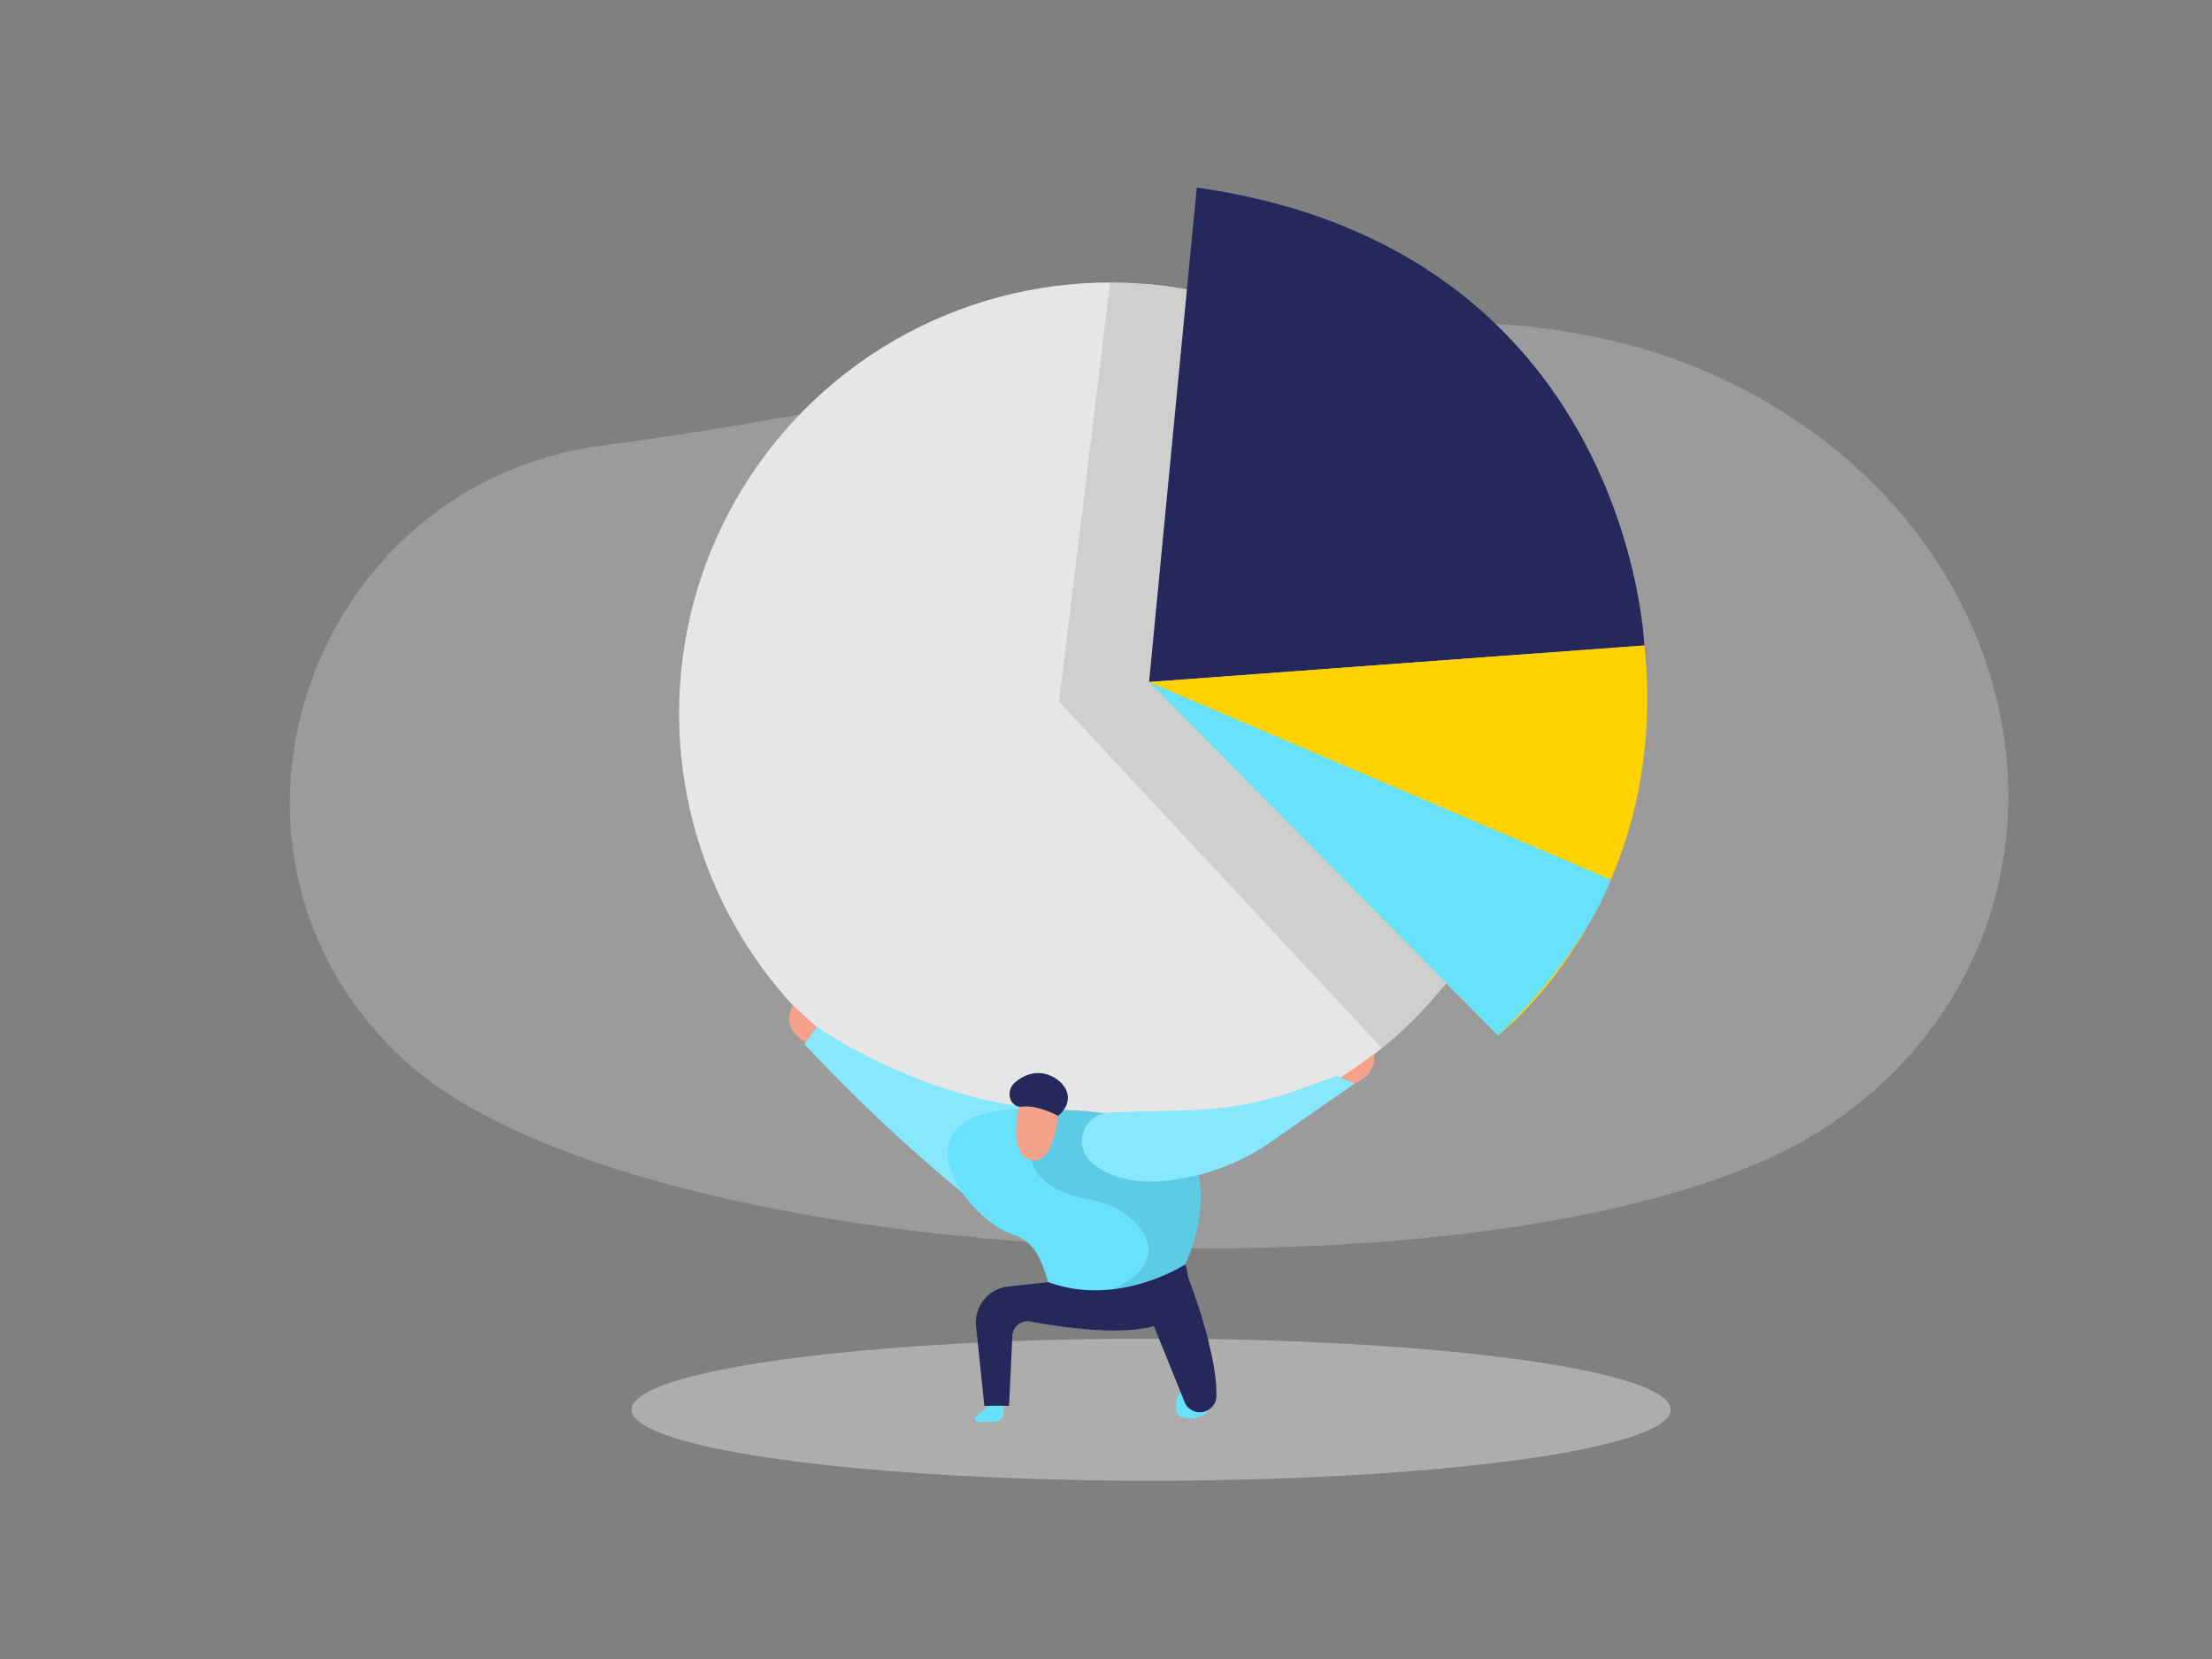 <svg id="Layer_1" data-name="Layer 1" xmlns="http://www.w3.org/2000/svg" viewBox="0 0 400 300"><rect x="0" y="0" width="400" height="300" fill="#808080" stroke="none"/><title>#9 pie chart</title><path d="M109.14,80.52c-52.68,6.84-75.73,71.27-38.33,109q.76.78,1.56,1.53C115,231.5,279.5,237.74,330.5,203.62s41-108.36-21-136C257.26,44.35,188.67,70.18,109.14,80.52Z" fill="#e6e6e6" opacity="0.26"/><ellipse cx="208.16" cy="254.91" rx="93.96" ry="12.85" fill="#e6e6e6" opacity="0.45"/><circle cx="200.75" cy="129.03" r="77.95" fill="#e6e6e6"/><path d="M200.75,51.08l-9.24,75.81,58.37,62.65s8.28-6.79,11.68-11.74S214.63,52.32,214.63,52.32,205.43,50.94,200.75,51.08Z" opacity="0.1"/><path d="M185,200.11s-17.7-1.58-37.32-14.42l-2.21,3.12a301.48,301.48,0,0,0,28.64,26.95Z" fill="#68e1fd"/><path d="M185,200.11s-17.7-1.58-37.32-14.42l-2.21,3.12a301.48,301.48,0,0,0,28.64,26.95Z" fill="#fff" opacity="0.2"/><path d="M191.07,200.79s15.09-.72,22.76,6.19,1.51,31.24-13.08,32.58-8.25-13.34-17.59-16.34S158.68,198,191.07,200.79Z" fill="#68e1fd"/><path d="M186.55,209.8s.53,5.3,10.15,7,16.6,11,4.68,16.26c0,0,7.51-.71,12.92-4.49,0,0,4.19-7.58,2.42-16.17s-17.12-11.16-17.12-11.16a78.51,78.51,0,0,0-9.31-.57C186.7,200.85,186.55,209.8,186.55,209.8Z" opacity="0.1"/><path d="M216.41,33.92l-8.62,89.41,89.56-6.61S294.72,45,216.41,33.92Z" fill="#24285b"/><path d="M207.79,123.33l63.09,63.92s31.34-24,26.47-70.53Z" fill="#ffd200"/><path d="M184.35,199.6s-2.4,9.44,2.2,10.2,5-10.2,5-10.2S185,194.66,184.35,199.6Z" fill="#f4a28c"/><path d="M183.54,195.75a2.72,2.72,0,0,0-.69,3.31,2,2,0,0,0,2.13,1.05c2.9-.26,6.35,1.67,6.35,1.67s2.47-1.79,1.58-4.38C192.1,195,187.67,192.17,183.54,195.75Z" fill="#24285b"/><path d="M200.62,201.17l14.92-.43a61.35,61.35,0,0,0,19-3.59l7.19-2.59,3.31,1.33-15.11,10.53a40.12,40.12,0,0,1-12,5.73c-6.33,1.77-14.94,2.84-20.46-1.87A5.18,5.18,0,0,1,200.62,201.17Z" fill="#68e1fd"/><path d="M200.62,201.17l14.92-.43a61.35,61.35,0,0,0,19-3.59l7.19-2.59,3.31,1.33-15.11,10.53a40.12,40.12,0,0,1-12,5.73c-6.33,1.77-14.94,2.84-20.46-1.87A5.18,5.18,0,0,1,200.62,201.17Z" fill="#fff" opacity="0.2"/><path d="M214.09,250.38s-3.38,5.25,0,5.94a4.66,4.66,0,0,0,4.9-1.72Z" fill="#68e1fd"/><path d="M189.59,231.86l-7.28.79a6.55,6.55,0,0,0-5.81,7.18L178,254.22h4.47l.6-12.69a2.74,2.74,0,0,1,3.23-2.56c5.42,1,16.71,2.71,22.88.67,8.34-2.75,5.14-11,5.14-11S202.34,236.5,189.59,231.86Z" fill="#24285b"/><path d="M214.81,230.85s5.35,13.63,5.16,21.66a3,3,0,0,1-5.65,1.27l-6.16-15.22Z" fill="#24285b"/><path d="M245,195.89s4-1.43,3.48-5.23l-6,4.22Z" fill="#f4a28c"/><path d="M178.89,254.22l-2.39,1.87a.57.57,0,0,0,.35,1h3a1.61,1.61,0,0,0,1.62-1.62v-1.26Z" fill="#68e1fd"/><path d="M145.72,188.43s-4.74-2.17-2.32-6.61l4.26,3.87Z" fill="#f4a28c"/><path d="M207.79,123.33l83.5,35.74s-4.52,13.09-20.41,28.18Z" fill="#68e1fd"/></svg>